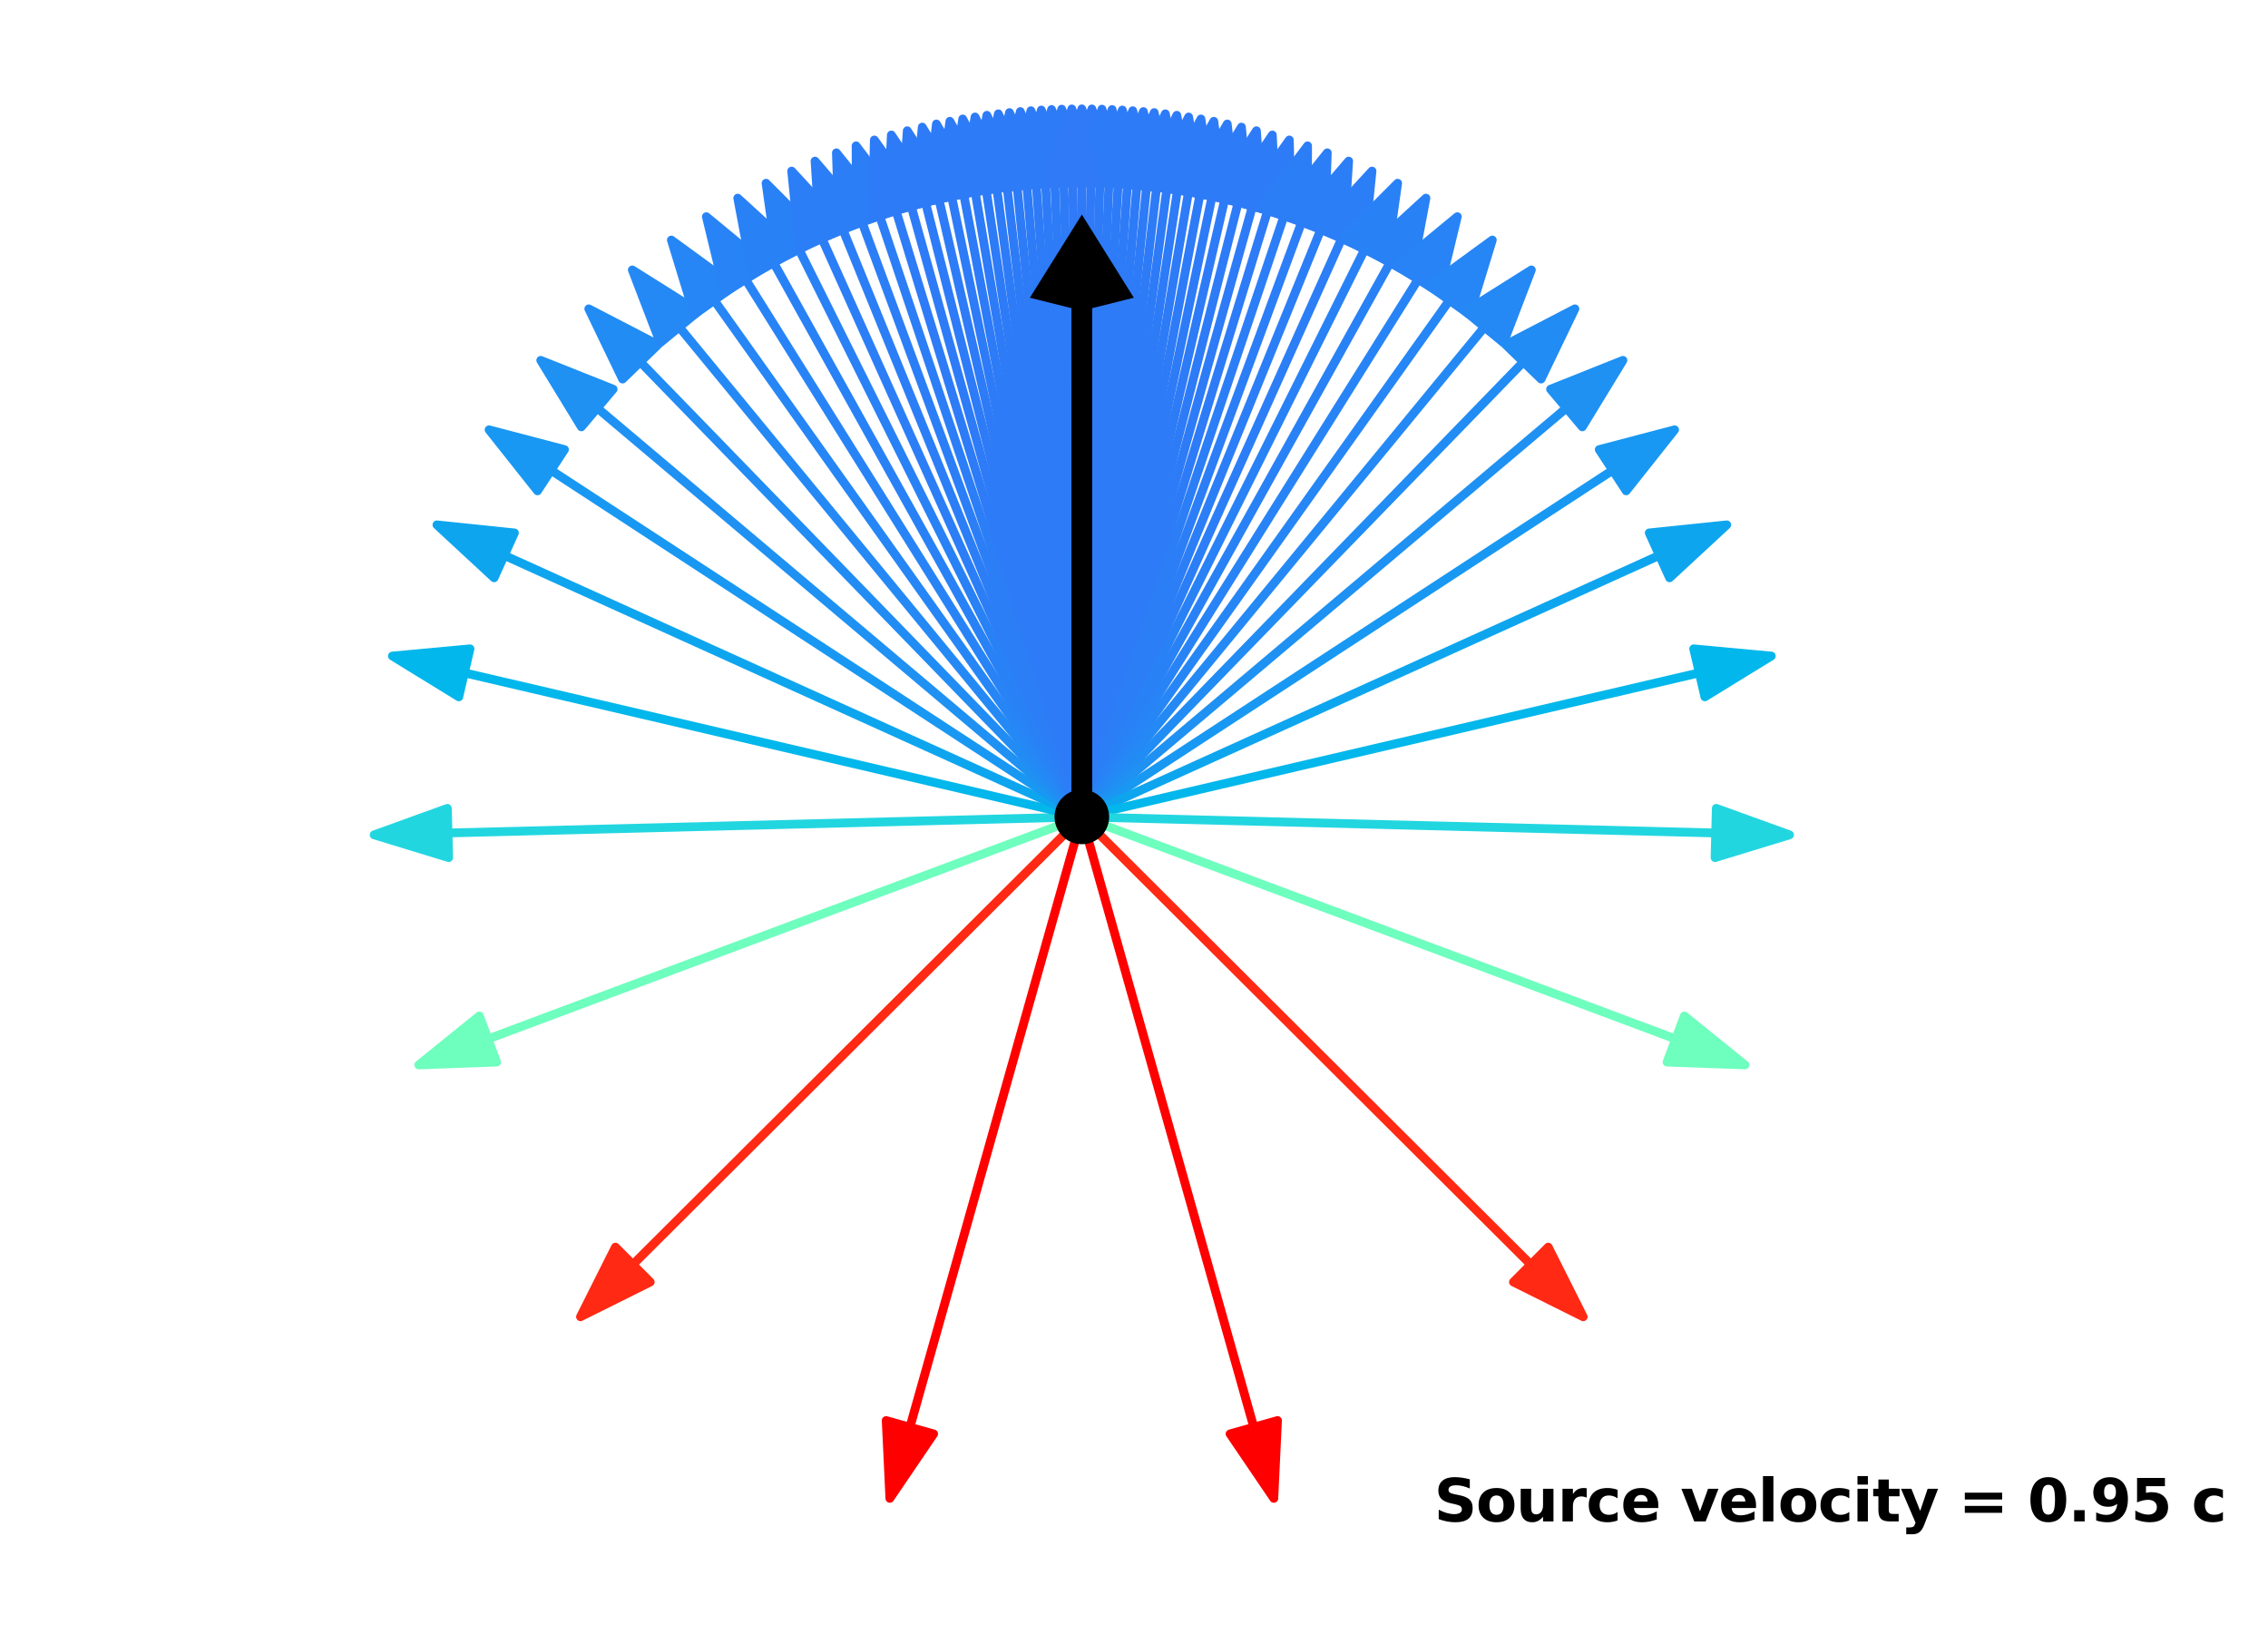 <svg xmlns="http://www.w3.org/2000/svg" xmlns:xlink="http://www.w3.org/1999/xlink" width="519.243" height="374.016" viewBox="0 0 389.432 280.512"><defs><style>*{stroke-linejoin:round;stroke-linecap:butt}</style></defs><g id="figure_1"><g id="axes_1"><path id="patch_1" d="m185.76 18.691 4.234 12.701h-4.228v108.864h-.012V31.392h-4.228z" clip-path="url(#p9f95d43de5)" style="fill:#3079f7;stroke:#3079f7;stroke-width:1.5;stroke-linejoin:miter"/><path id="patch_2" d="m187.484 18.703 4.053 12.76-4.227-.06-1.544 108.853h-.012l1.544-108.853-4.228-.06z" clip-path="url(#p9f95d43de5)" style="fill:#3079f7;stroke:#3079f7;stroke-width:1.5;stroke-linejoin:miter"/><path id="patch_3" d="m189.214 18.74 3.87 12.816-4.225-.12-3.093 108.82h-.012l3.093-108.82-4.226-.12z" clip-path="url(#p9f95d43de5)" style="fill:#2e7bf7;stroke:#2e7bf7;stroke-width:1.5;stroke-linejoin:miter"/><path id="patch_4" d="m190.956 18.802 3.687 12.87-4.224-.18-4.653 108.764h-.012l4.653-108.765-4.223-.18z" clip-path="url(#p9f95d43de5)" style="fill:#2e7bf7;stroke:#2e7bf7;stroke-width:1.5;stroke-linejoin:miter"/><path id="patch_5" d="m192.718 18.89 3.5 12.923-4.221-.242-6.231 108.685h-.012l6.23-108.686-4.22-.242z" clip-path="url(#p9f95d43de5)" style="fill:#2e7bf7;stroke:#2e7bf7;stroke-width:1.5;stroke-linejoin:miter"/><path id="patch_6" d="m194.505 19.006 3.31 12.973-4.217-.305-7.832 108.582h-.012l7.832-108.582-4.217-.304z" clip-path="url(#p9f95d43de5)" style="fill:#2e7bf7;stroke:#2e7bf7;stroke-width:1.5;stroke-linejoin:miter"/><path id="patch_7" d="m196.326 19.151 3.113 13.02-4.211-.367-9.462 108.453-.012-.002 9.462-108.452-4.212-.367z" clip-path="url(#p9f95d43de5)" style="fill:#2e7bf7;stroke:#2e7bf7;stroke-width:1.5;stroke-linejoin:miter"/><path id="patch_8" d="m198.187 19.328 2.913 13.067-4.205-.432-11.129 108.294-.012-.002 11.129-108.293-4.206-.432z" clip-path="url(#p9f95d43de5)" style="fill:#2e7bf7;stroke:#2e7bf7;stroke-width:1.5;stroke-linejoin:miter"/><path id="patch_9" d="m200.097 19.54 2.706 13.111-4.198-.499-12.839 108.105-.012-.002 12.84-108.104-4.199-.499z" clip-path="url(#p9f95d43de5)" style="fill:#2e7bf7;stroke:#2e7bf7;stroke-width:1.5;stroke-linejoin:miter"/><path id="patch_10" d="m202.065 19.79 2.492 13.153-4.19-.567-14.601 107.88h-.012l14.601-107.881-4.189-.567z" clip-path="url(#p9f95d43de5)" style="fill:#2e7bf7;stroke:#2e7bf7;stroke-width:1.5;stroke-linejoin:miter"/><path id="patch_11" d="m204.1 20.083 2.27 13.194-4.18-.638-16.424 107.618-.012-.002 16.425-107.618-4.18-.638z" clip-path="url(#p9f95d43de5)" style="fill:#2e7bf7;stroke:#2e7bf7;stroke-width:1.5;stroke-linejoin:miter"/><path id="patch_12" d="m206.215 20.425 2.037 13.232-4.168-.712-18.318 107.312-.012-.002 18.318-107.312-4.167-.711z" clip-path="url(#p9f95d43de5)" style="fill:#2e7bf7;stroke:#2e7bf7;stroke-width:1.5;stroke-linejoin:miter"/><path id="patch_13" d="m208.421 20.822 1.792 13.267-4.153-.788-20.294 106.956-.012-.002 20.294-106.956-4.154-.788z" clip-path="url(#p9f95d43de5)" style="fill:#2e7bf7;stroke:#2e7bf7;stroke-width:1.5;stroke-linejoin:miter"/><path id="patch_14" d="m210.733 21.284 1.534 13.3-4.137-.869-22.364 106.542-.012-.002 22.364-106.542-4.138-.869z" clip-path="url(#p9f95d43de5)" style="fill:#2e7bf7;stroke:#2e7bf7;stroke-width:1.5;stroke-linejoin:miter"/><path id="patch_15" d="m213.165 21.82 1.262 13.329-4.12-.953-24.541 106.061-.012-.002 24.542-106.062-4.119-.953z" clip-path="url(#p9f95d43de5)" style="fill:#2e7bf7;stroke:#2e7bf7;stroke-width:1.5;stroke-linejoin:miter"/><path id="patch_16" d="m215.738 22.445.97 13.353-4.097-1.043-26.845 105.502-.012-.002L212.6 34.752l-4.097-1.042z" clip-path="url(#p9f95d43de5)" style="fill:#2e7bf7;stroke:#2e7bf7;stroke-width:1.5;stroke-linejoin:miter"/><path id="patch_17" d="m218.471 23.175.66 13.371-4.072-1.137-29.293 104.849-.012-.004 29.294-104.848-4.072-1.138z" clip-path="url(#p9f95d43de5)" style="fill:#2e7bf7;stroke:#2e7bf7;stroke-width:1.5;stroke-linejoin:miter"/><path id="patch_18" d="m221.39 24.03.325 13.384-4.042-1.24-31.907 104.084-.012-.004 31.908-104.083-4.042-1.239z" clip-path="url(#p9f95d43de5)" style="fill:#2e7bf7;stroke:#2e7bf7;stroke-width:1.5;stroke-linejoin:miter"/><path id="patch_19" d="m224.524 25.037-.037 13.388-4.007-1.348-34.714 103.18-.012-.003 34.714-103.18-4.007-1.349z" clip-path="url(#p9f95d43de5)" style="fill:#2c7ef7;stroke:#2c7ef7;stroke-width:1.5;stroke-linejoin:miter"/><path id="patch_20" d="m227.907 26.231-.433 13.381-3.965-1.466-37.743 102.112-.012-.004 37.744-102.112-3.966-1.466z" clip-path="url(#p9f95d43de5)" style="fill:#2c7ef7;stroke:#2c7ef7;stroke-width:1.5;stroke-linejoin:miter"/><path id="patch_21" d="m231.578 27.656-.865 13.36-3.916-1.593-41.031 100.835-.012-.004 41.032-100.836-3.916-1.593z" clip-path="url(#p9f95d43de5)" style="fill:#2c7ef7;stroke:#2c7ef7;stroke-width:1.5;stroke-linejoin:miter"/><path id="patch_22" d="m235.587 29.372-1.344 13.32-3.857-1.733-44.62 99.3-.012-.005 44.621-99.3-3.856-1.733z" clip-path="url(#p9f95d43de5)" style="fill:#2c7ef7;stroke:#2c7ef7;stroke-width:1.5;stroke-linejoin:miter"/><path id="patch_23" d="m239.987 31.456-1.876 13.256-3.784-1.886-48.562 97.433-.01-.006 48.561-97.432-3.783-1.886z" clip-path="url(#p9f95d43de5)" style="fill:#2981f6;stroke:#2981f6;stroke-width:1.5;stroke-linejoin:miter"/><path id="patch_24" d="m244.846 34.016-2.474 13.158-3.694-2.055-52.913 95.14-.01-.006 52.912-95.14-3.694-2.055z" clip-path="url(#p9f95d43de5)" style="fill:#2981f6;stroke:#2981f6;stroke-width:1.5;stroke-linejoin:miter"/><path id="patch_25" d="m250.237 37.199-3.148 13.013-3.584-2.243-57.74 92.29-.01-.006 57.74-92.29-3.584-2.242z" clip-path="url(#p9f95d43de5)" style="fill:#2884f6;stroke:#2884f6;stroke-width:1.5;stroke-linejoin:miter"/><path id="patch_26" d="m256.244 41.21-3.915 12.803-3.444-2.451-63.12 88.698-.01-.008 63.12-88.697-3.445-2.451z" clip-path="url(#p9f95d43de5)" style="fill:#2686f5;stroke:#2686f5;stroke-width:1.5;stroke-linejoin:miter"/><path id="patch_27" d="m262.95 46.343-4.793 12.5-3.266-2.684-69.126 84.1-.01-.007 69.126-84.1-3.266-2.685z" clip-path="url(#p9f95d43de5)" style="fill:#2489f5;stroke:#2489f5;stroke-width:1.5;stroke-linejoin:miter"/><path id="patch_28" d="m270.425 53.022-5.808 12.062-3.033-2.944-75.82 78.12-.008-.008 75.82-78.12-3.035-2.945z" clip-path="url(#p9f95d43de5)" style="fill:#218cf4;stroke:#218cf4;stroke-width:1.5;stroke-linejoin:miter"/><path id="patch_29" d="m278.674 61.866-6.977 11.426-2.727-3.231-83.206 70.2-.008-.01 83.207-70.2-2.726-3.23z" clip-path="url(#p9f95d43de5)" style="fill:#1e91f3;stroke:#1e91f3;stroke-width:1.5;stroke-linejoin:miter"/><path id="patch_30" d="m287.545 73.789-8.32 10.489-2.311-3.54-91.15 59.523-.007-.01 91.15-59.523-2.311-3.54z" clip-path="url(#p9f95d43de5)" style="fill:#1898f2;stroke:#1898f2;stroke-width:1.5;stroke-linejoin:miter"/><path id="patch_31" d="m296.501 90.113-9.823 9.095-1.744-3.85-99.172 44.904-.004-.012 99.17-44.904-1.743-3.851z" clip-path="url(#p9f95d43de5)" style="fill:#0ea5ef;stroke:#0ea5ef;stroke-width:1.5;stroke-linejoin:miter"/><path id="patch_32" d="m304.145 112.635-11.406 7.009-.96-4.117-106.018 24.735-.002-.012 106.016-24.735-.96-4.117z" clip-path="url(#p9f95d43de5)" style="fill:#02b7eb;stroke:#02b7eb;stroke-width:1.5;stroke-linejoin:miter"/><path id="patch_33" d="m307.286 143.339-12.804 3.91.107-4.226-108.83-2.761.001-.012 108.83 2.76.106-4.225z" clip-path="url(#p9f95d43de5)" style="fill:#22d6e0;stroke:#22d6e0;stroke-width:1.5;stroke-linejoin:miter"/><path id="patch_34" d="m299.622 182.84-13.379-.483 1.48-3.96-101.965-38.135.004-.012 101.966 38.136 1.481-3.96z" clip-path="url(#p9f95d43de5)" style="fill:#6efebe;stroke:#6efebe;stroke-width:1.5;stroke-linejoin:miter"/><path id="patch_35" d="m271.85 226.085-11.984-5.969 2.985-2.994-77.095-76.862.008-.008 77.095 76.862 2.985-2.994z" clip-path="url(#p9f95d43de5)" style="fill:#ff2914;stroke:#ff2914;stroke-width:1.5;stroke-linejoin:miter"/><path id="patch_36" d="m218.728 257.265-7.52-11.077 4.07-1.146-29.524-104.784.012-.004 29.523 104.785 4.07-1.147z" clip-path="url(#p9f95d43de5)" style="fill:red;stroke:red;stroke-width:1.5;stroke-linejoin:miter"/><path id="patch_37" d="m152.792 257.265-.63-13.373 4.069 1.147 29.523-104.785.012.004-29.523 104.784 4.069 1.146z" clip-path="url(#p9f95d43de5)" style="fill:red;stroke:red;stroke-width:1.5;stroke-linejoin:miter"/><path id="patch_38" d="m99.67 226.085 6.006-11.965 2.985 2.994 77.095-76.862.008.008-77.095 76.862 2.985 2.994z" clip-path="url(#p9f95d43de5)" style="fill:#ff2914;stroke:#ff2914;stroke-width:1.5;stroke-linejoin:miter"/><path id="patch_39" d="m71.898 182.84 10.413-8.414 1.48 3.96 101.967-38.136.004.012-101.966 38.135 1.481 3.96z" clip-path="url(#p9f95d43de5)" style="fill:#6efebe;stroke:#6efebe;stroke-width:1.5;stroke-linejoin:miter"/><path id="patch_40" d="m64.234 143.339 12.59-4.554.107 4.226 108.829-2.761v.012l-108.829 2.761.107 4.226z" clip-path="url(#p9f95d43de5)" style="fill:#22d6e0;stroke:#22d6e0;stroke-width:1.5;stroke-linejoin:miter"/><path id="patch_41" d="m67.375 112.635 13.33-1.237-.96 4.117L185.76 140.25l-.002.012-106.017-24.735-.96 4.117z" clip-path="url(#p9f95d43de5)" style="fill:#02b7eb;stroke:#02b7eb;stroke-width:1.5;stroke-linejoin:miter"/><path id="patch_42" d="m75.019 90.113 13.316 1.382-1.744 3.851 99.171 44.904-.004.012-99.172-44.905-1.744 3.851z" clip-path="url(#p9f95d43de5)" style="fill:#0ea5ef;stroke:#0ea5ef;stroke-width:1.5;stroke-linejoin:miter"/><path id="patch_43" d="m83.975 73.789 12.95 3.4-2.312 3.54 91.15 59.522-.006.01-91.15-59.523-2.312 3.54z" clip-path="url(#p9f95d43de5)" style="fill:#1898f2;stroke:#1898f2;stroke-width:1.5;stroke-linejoin:miter"/><path id="patch_44" d="m92.846 61.866 12.437 4.954-2.726 3.231 83.207 70.2-.008.01-83.206-70.2-2.727 3.23z" clip-path="url(#p9f95d43de5)" style="fill:#1e91f3;stroke:#1e91f3;stroke-width:1.5;stroke-linejoin:miter"/><path id="patch_45" d="m101.095 53.022 11.884 6.165-3.034 2.944 75.82 78.12-.01.01-75.819-78.121-3.033 2.944z" clip-path="url(#p9f95d43de5)" style="fill:#218cf4;stroke:#218cf4;stroke-width:1.5;stroke-linejoin:miter"/><path id="patch_46" d="m108.57 46.343 11.335 7.124-3.266 2.684 69.126 84.101-.01.008-69.126-84.101-3.266 2.684z" clip-path="url(#p9f95d43de5)" style="fill:#2489f5;stroke:#2489f5;stroke-width:1.5;stroke-linejoin:miter"/><path id="patch_47" d="m115.276 41.21 10.814 7.894-3.445 2.45 63.12 88.698-.01.008-63.12-88.698-3.444 2.451z" clip-path="url(#p9f95d43de5)" style="fill:#2686f5;stroke:#2686f5;stroke-width:1.5;stroke-linejoin:miter"/><path id="patch_48" d="m121.283 37.199 10.326 8.522-3.584 2.242 57.74 92.29-.01.006-57.74-92.29-3.584 2.243z" clip-path="url(#p9f95d43de5)" style="fill:#2884f6;stroke:#2884f6;stroke-width:1.5;stroke-linejoin:miter"/><path id="patch_49" d="m126.674 34.016 9.873 9.042-3.694 2.055 52.912 95.14-.01.006-52.913-95.14-3.694 2.055z" clip-path="url(#p9f95d43de5)" style="fill:#2981f6;stroke:#2981f6;stroke-width:1.5;stroke-linejoin:miter"/><path id="patch_50" d="m131.533 31.456 9.454 9.479-3.783 1.886 48.561 97.432-.01.006-48.562-97.433-3.784 1.886z" clip-path="url(#p9f95d43de5)" style="fill:#2981f6;stroke:#2981f6;stroke-width:1.5;stroke-linejoin:miter"/><path id="patch_51" d="m135.933 29.372 9.068 9.85-3.856 1.732 44.62 99.3-.01.004-44.621-99.299-3.857 1.733z" clip-path="url(#p9f95d43de5)" style="fill:#2c7ef7;stroke:#2c7ef7;stroke-width:1.5;stroke-linejoin:miter"/><path id="patch_52" d="m139.942 27.656 8.708 10.169-3.916 1.593 41.032 100.836-.012.004-41.031-100.835-3.916 1.593z" clip-path="url(#p9f95d43de5)" style="fill:#2c7ef7;stroke:#2c7ef7;stroke-width:1.5;stroke-linejoin:miter"/><path id="patch_53" d="m143.613 26.231 8.375 10.445-3.966 1.466 37.744 102.112-.012.004-37.743-102.112-3.965 1.466z" clip-path="url(#p9f95d43de5)" style="fill:#2c7ef7;stroke:#2c7ef7;stroke-width:1.5;stroke-linejoin:miter"/><path id="patch_54" d="m146.996 25.037 8.063 10.688-4.007 1.348 34.714 103.181-.012.004L151.04 37.077l-4.007 1.348z" clip-path="url(#p9f95d43de5)" style="fill:#2c7ef7;stroke:#2c7ef7;stroke-width:1.5;stroke-linejoin:miter"/><path id="patch_55" d="m150.13 24.03 7.77 10.902-4.042 1.24 31.908 104.082-.012.004-31.907-104.083-4.042 1.239z" clip-path="url(#p9f95d43de5)" style="fill:#2e7bf7;stroke:#2e7bf7;stroke-width:1.5;stroke-linejoin:miter"/><path id="patch_56" d="m153.049 23.175 7.495 11.093-4.072 1.138 29.294 104.848-.012.004-29.293-104.85-4.072 1.138z" clip-path="url(#p9f95d43de5)" style="fill:#2e7bf7;stroke:#2e7bf7;stroke-width:1.5;stroke-linejoin:miter"/><path id="patch_57" d="m155.782 22.445 7.235 11.265-4.097 1.042 26.846 105.503-.012.002L158.91 34.755l-4.097 1.043z" clip-path="url(#p9f95d43de5)" style="fill:#2e7bf7;stroke:#2e7bf7;stroke-width:1.5;stroke-linejoin:miter"/><path id="patch_58" d="m158.355 21.82 6.988 11.42-4.12.953 24.543 106.062-.012.002-24.542-106.061-4.119.953z" clip-path="url(#p9f95d43de5)" style="fill:#2e7bf7;stroke:#2e7bf7;stroke-width:1.5;stroke-linejoin:miter"/><path id="patch_59" d="m160.787 21.284 6.753 11.56-4.138.869 22.364 106.542-.012.002L163.39 33.715l-4.137.868z" clip-path="url(#p9f95d43de5)" style="fill:#2e7bf7;stroke:#2e7bf7;stroke-width:1.5;stroke-linejoin:miter"/><path id="patch_60" d="m163.099 20.822 6.527 11.689-4.154.788 20.294 106.956-.012.002L165.46 33.301l-4.153.788z" clip-path="url(#p9f95d43de5)" style="fill:#2e7bf7;stroke:#2e7bf7;stroke-width:1.5;stroke-linejoin:miter"/><path id="patch_61" d="m165.305 20.425 6.31 11.807-4.167.711 18.318 107.312-.012.002-18.318-107.312-4.168.712z" clip-path="url(#p9f95d43de5)" style="fill:#2e7bf7;stroke:#2e7bf7;stroke-width:1.5;stroke-linejoin:miter"/><path id="patch_62" d="m167.42 20.083 6.1 11.916-4.179.638 16.425 107.618-.012.002-16.425-107.618-4.179.638z" clip-path="url(#p9f95d43de5)" style="fill:#2e7bf7;stroke:#2e7bf7;stroke-width:1.5;stroke-linejoin:miter"/><path id="patch_63" d="m169.455 19.79 5.899 12.018-4.19.567 14.602 107.88-.012.002-14.601-107.88-4.19.566z" clip-path="url(#p9f95d43de5)" style="fill:#2e7bf7;stroke:#2e7bf7;stroke-width:1.5;stroke-linejoin:miter"/><path id="patch_64" d="m171.423 19.54 5.702 12.112-4.198.499 12.839 108.104-.012.002-12.84-108.105-4.197.5z" clip-path="url(#p9f95d43de5)" style="fill:#2e7bf7;stroke:#2e7bf7;stroke-width:1.5;stroke-linejoin:miter"/><path id="patch_65" d="m173.333 19.328 5.51 12.202-4.206.432 11.129 108.293-.012.002-11.129-108.294-4.205.432z" clip-path="url(#p9f95d43de5)" style="fill:#2e7bf7;stroke:#2e7bf7;stroke-width:1.5;stroke-linejoin:miter"/><path id="patch_66" d="m175.194 19.151 5.322 12.285-4.212.367 9.462 108.452-.012.002-9.462-108.453-4.211.368z" clip-path="url(#p9f95d43de5)" style="fill:#2e7bf7;stroke:#2e7bf7;stroke-width:1.5;stroke-linejoin:miter"/><path id="patch_67" d="m177.015 19.006 5.136 12.364-4.217.304 7.832 108.582h-.012l-7.832-108.582-4.216.305z" clip-path="url(#p9f95d43de5)" style="fill:#2e7bf7;stroke:#2e7bf7;stroke-width:1.5;stroke-linejoin:miter"/><path id="patch_68" d="m178.802 18.89 4.954 12.438-4.22.242 6.23 108.686h-.012l-6.23-108.685-4.221.242z" clip-path="url(#p9f95d43de5)" style="fill:#2e7bf7;stroke:#2e7bf7;stroke-width:1.5;stroke-linejoin:miter"/><path id="patch_69" d="m180.564 18.802 4.772 12.509-4.223.18 4.653 108.765h-.012l-4.653-108.764-4.224.18z" clip-path="url(#p9f95d43de5)" style="fill:#2e7bf7;stroke:#2e7bf7;stroke-width:1.5;stroke-linejoin:miter"/><path id="patch_70" d="m182.306 18.74 4.593 12.576-4.226.12 3.093 108.82h-.012l-3.093-108.82-4.226.12z" clip-path="url(#p9f95d43de5)" style="fill:#2e7bf7;stroke:#2e7bf7;stroke-width:1.5;stroke-linejoin:miter"/><path id="patch_71" d="m184.036 18.703 4.414 12.64-4.228.06 1.544 108.853h-.012L184.21 31.403l-4.227.06z" clip-path="url(#p9f95d43de5)" style="fill:#3079f7;stroke:#3079f7;stroke-width:1.5;stroke-linejoin:miter"/><g id="PathCollection_1"><defs><path id="m27041740a8" d="M0 4.183a4.183 4.183 0 1 0 0-8.367 4.183 4.183 0 0 0 0 8.367z" style="stroke:#000"/></defs><g clip-path="url(#p9f95d43de5)"><use xlink:href="#m27041740a8" x="185.76" y="140.256" style="stroke:#000"/></g></g><path id="Quiver_1" d="M183.974 140.256v-87.35l-7.142-1.786 8.928-14.285 8.928 14.285-7.142 1.786v87.35z" clip-path="url(#p9f95d43de5)"/><g id="text_1" transform="matrix(.1 0 0 -.1 246.24 261.216)"><defs><path id="DejaVuSans-Bold-53" d="M3834 4519v-988q-384 172-750 259-365 88-690 88-431 0-638-119-206-118-206-368 0-188 139-293 139-104 505-179l512-103q778-157 1106-476 329-318 329-906 0-771-458-1148T2284-91q-443 0-890 85-447 84-894 250v1015q447-237 864-358 417-120 805-120 394 0 603 131 209 132 209 376 0 218-142 337t-567 213l-466 103q-700 150-1024 478-323 328-323 884 0 697 450 1072t1294 375q385 0 791-58t840-173" transform="scale(.016)"/><path id="DejaVuSans-Bold-6f" d="M2203 2784q-372 0-567-267t-195-770 195-771q195-267 567-267 366 0 559 267 194 268 194 771t-194 770q-193 267-559 267m0 800q903 0 1411-488 508-487 508-1349 0-863-508-1351Q3106-91 2203-91q-906 0-1417 487-511 488-511 1351 0 862 511 1349 511 488 1417 488" transform="scale(.016)"/><path id="DejaVuSans-Bold-75" d="M500 1363v2137h1125v-350q0-284-3-714t-3-573q0-422 22-608t75-271q68-109 179-169 111-59 255-59 350 0 550 269t200 747v1728h1119V0H2900v506q-253-306-536-452-283-145-623-145-607 0-924 372T500 1363" transform="scale(.016)"/><path id="DejaVuSans-Bold-72" d="M3138 2547q-147 69-293 101-145 33-292 33-431 0-664-277-233-276-233-791V0H538v3500h1118v-575q216 344 495 501 280 158 671 158 56 0 121-5 66-4 191-20z" transform="scale(.016)"/><path id="DejaVuSans-Bold-63" d="M3366 3391v-913q-228 156-458 231t-477 75q-468 0-729-273t-261-764 261-765q261-273 729-273 263 0 499 78 236 79 436 232V103Q3103 6 2833-42q-270-49-542-49-947 0-1482 486-534 486-534 1352t534 1351q535 486 1482 486 275 0 542-48t533-145" transform="scale(.016)"/><path id="DejaVuSans-Bold-65" d="M4031 1759v-318H1416q40-394 284-591t681-197q353 0 723 105 371 105 762 317V213Q3469 63 3072-14t-794-77q-950 0-1477 483-526 483-526 1355 0 856 517 1346 517 491 1424 491 825 0 1320-497 495-496 495-1328m-1150 372q0 319-186 514-186 196-486 196-325 0-528-183t-253-527z" transform="scale(.016)"/><path id="DejaVuSans-Bold-76" d="M97 3500h1119l872-2419 868 2419h1122L2700 0H1472z" transform="scale(.016)"/><path id="DejaVuSans-Bold-6c" d="M538 4863h1118V0H538z" transform="scale(.016)"/><path id="DejaVuSans-Bold-69" d="M538 3500h1118V0H538zm0 1363h1118v-913H538z" transform="scale(.016)"/><path id="DejaVuSans-Bold-74" d="M1759 4494v-994h1154v-800H1759V1216q0-244 97-330t385-86h575V0h-960q-662 0-939 276-276 277-276 940v1484H84v800h557v994z" transform="scale(.016)"/><path id="DejaVuSans-Bold-79" d="M78 3500h1119l941-2375 800 2375h1118L2584-331q-221-585-517-817-295-233-779-233H641v734h350q284 0 413 91 130 90 202 325l32 97z" transform="scale(.016)"/><path id="DejaVuSans-Bold-3d" d="M678 3084h4006v-734H678zm0-1421h4006V922H678z" transform="scale(.016)"/><path id="DejaVuSans-Bold-30" d="M2944 2338q0 875-164 1232-164 358-552 358-387 0-553-358-166-357-166-1232 0-885 166-1248 166-362 553-362 385 0 550 362 166 363 166 1248m1203-10q0-1159-500-1789T2228-91q-922 0-1422 630T306 2328q0 1163 500 1792 500 630 1422 630 919 0 1419-630 500-629 500-1792" transform="scale(.016)"/><path id="DejaVuSans-Bold-2e" d="M653 1209h1125V0H653z" transform="scale(.016)"/><path id="DejaVuSans-Bold-39" d="M641 103v863q287-135 549-202 263-67 519-67 538 0 838 298 300 299 353 886-212-156-453-234t-522-78q-716 0-1155 417T331 3084q0 754 489 1207t1311 453q913 0 1413-616 500-615 500-1740 0-1157-585-1818Q2875-91 1856-91q-328 0-628 49Q928 6 641 103m1484 2247q316 0 475 204 159 205 159 615 0 406-159 612-159 207-475 207t-475-207q-159-206-159-612 0-410 159-615 159-204 475-204" transform="scale(.016)"/><path id="DejaVuSans-Bold-35" d="M678 4666h2991v-885H1638v-722q137 38 276 58 139 21 289 21 853 0 1328-427t475-1189q0-756-517-1185Q2972-91 2053-91q-397 0-786 77T494 219v947q381-219 723-329 342-109 646-109 437 0 688 214 252 214 252 580 0 369-252 581-251 213-688 213-260 0-554-68-293-67-631-207z" transform="scale(.016)"/></defs><use xlink:href="#DejaVuSans-Bold-53"/><use xlink:href="#DejaVuSans-Bold-6f" x="72.021"/><use xlink:href="#DejaVuSans-Bold-75" x="140.723"/><use xlink:href="#DejaVuSans-Bold-72" x="211.914"/><use xlink:href="#DejaVuSans-Bold-63" x="261.23"/><use xlink:href="#DejaVuSans-Bold-65" x="320.508"/><use xlink:href="#DejaVuSans-Bold-76" x="423.145"/><use xlink:href="#DejaVuSans-Bold-65" x="488.33"/><use xlink:href="#DejaVuSans-Bold-6c" x="556.152"/><use xlink:href="#DejaVuSans-Bold-6f" x="590.43"/><use xlink:href="#DejaVuSans-Bold-63" x="659.131"/><use xlink:href="#DejaVuSans-Bold-69" x="718.408"/><use xlink:href="#DejaVuSans-Bold-74" x="752.686"/><use xlink:href="#DejaVuSans-Bold-79" x="800.488"/><use xlink:href="#DejaVuSans-Bold-3d" x="900.488"/><use xlink:href="#DejaVuSans-Bold-30" x="1019.092"/><use xlink:href="#DejaVuSans-Bold-2e" x="1088.672"/><use xlink:href="#DejaVuSans-Bold-39" x="1126.66"/><use xlink:href="#DejaVuSans-Bold-35" x="1196.24"/><use xlink:href="#DejaVuSans-Bold-63" x="1300.635"/></g></g></g><defs><clipPath id="p9f95d43de5"><path d="M7.2 7.2h357.12v266.112H7.2z"/></clipPath></defs></svg>